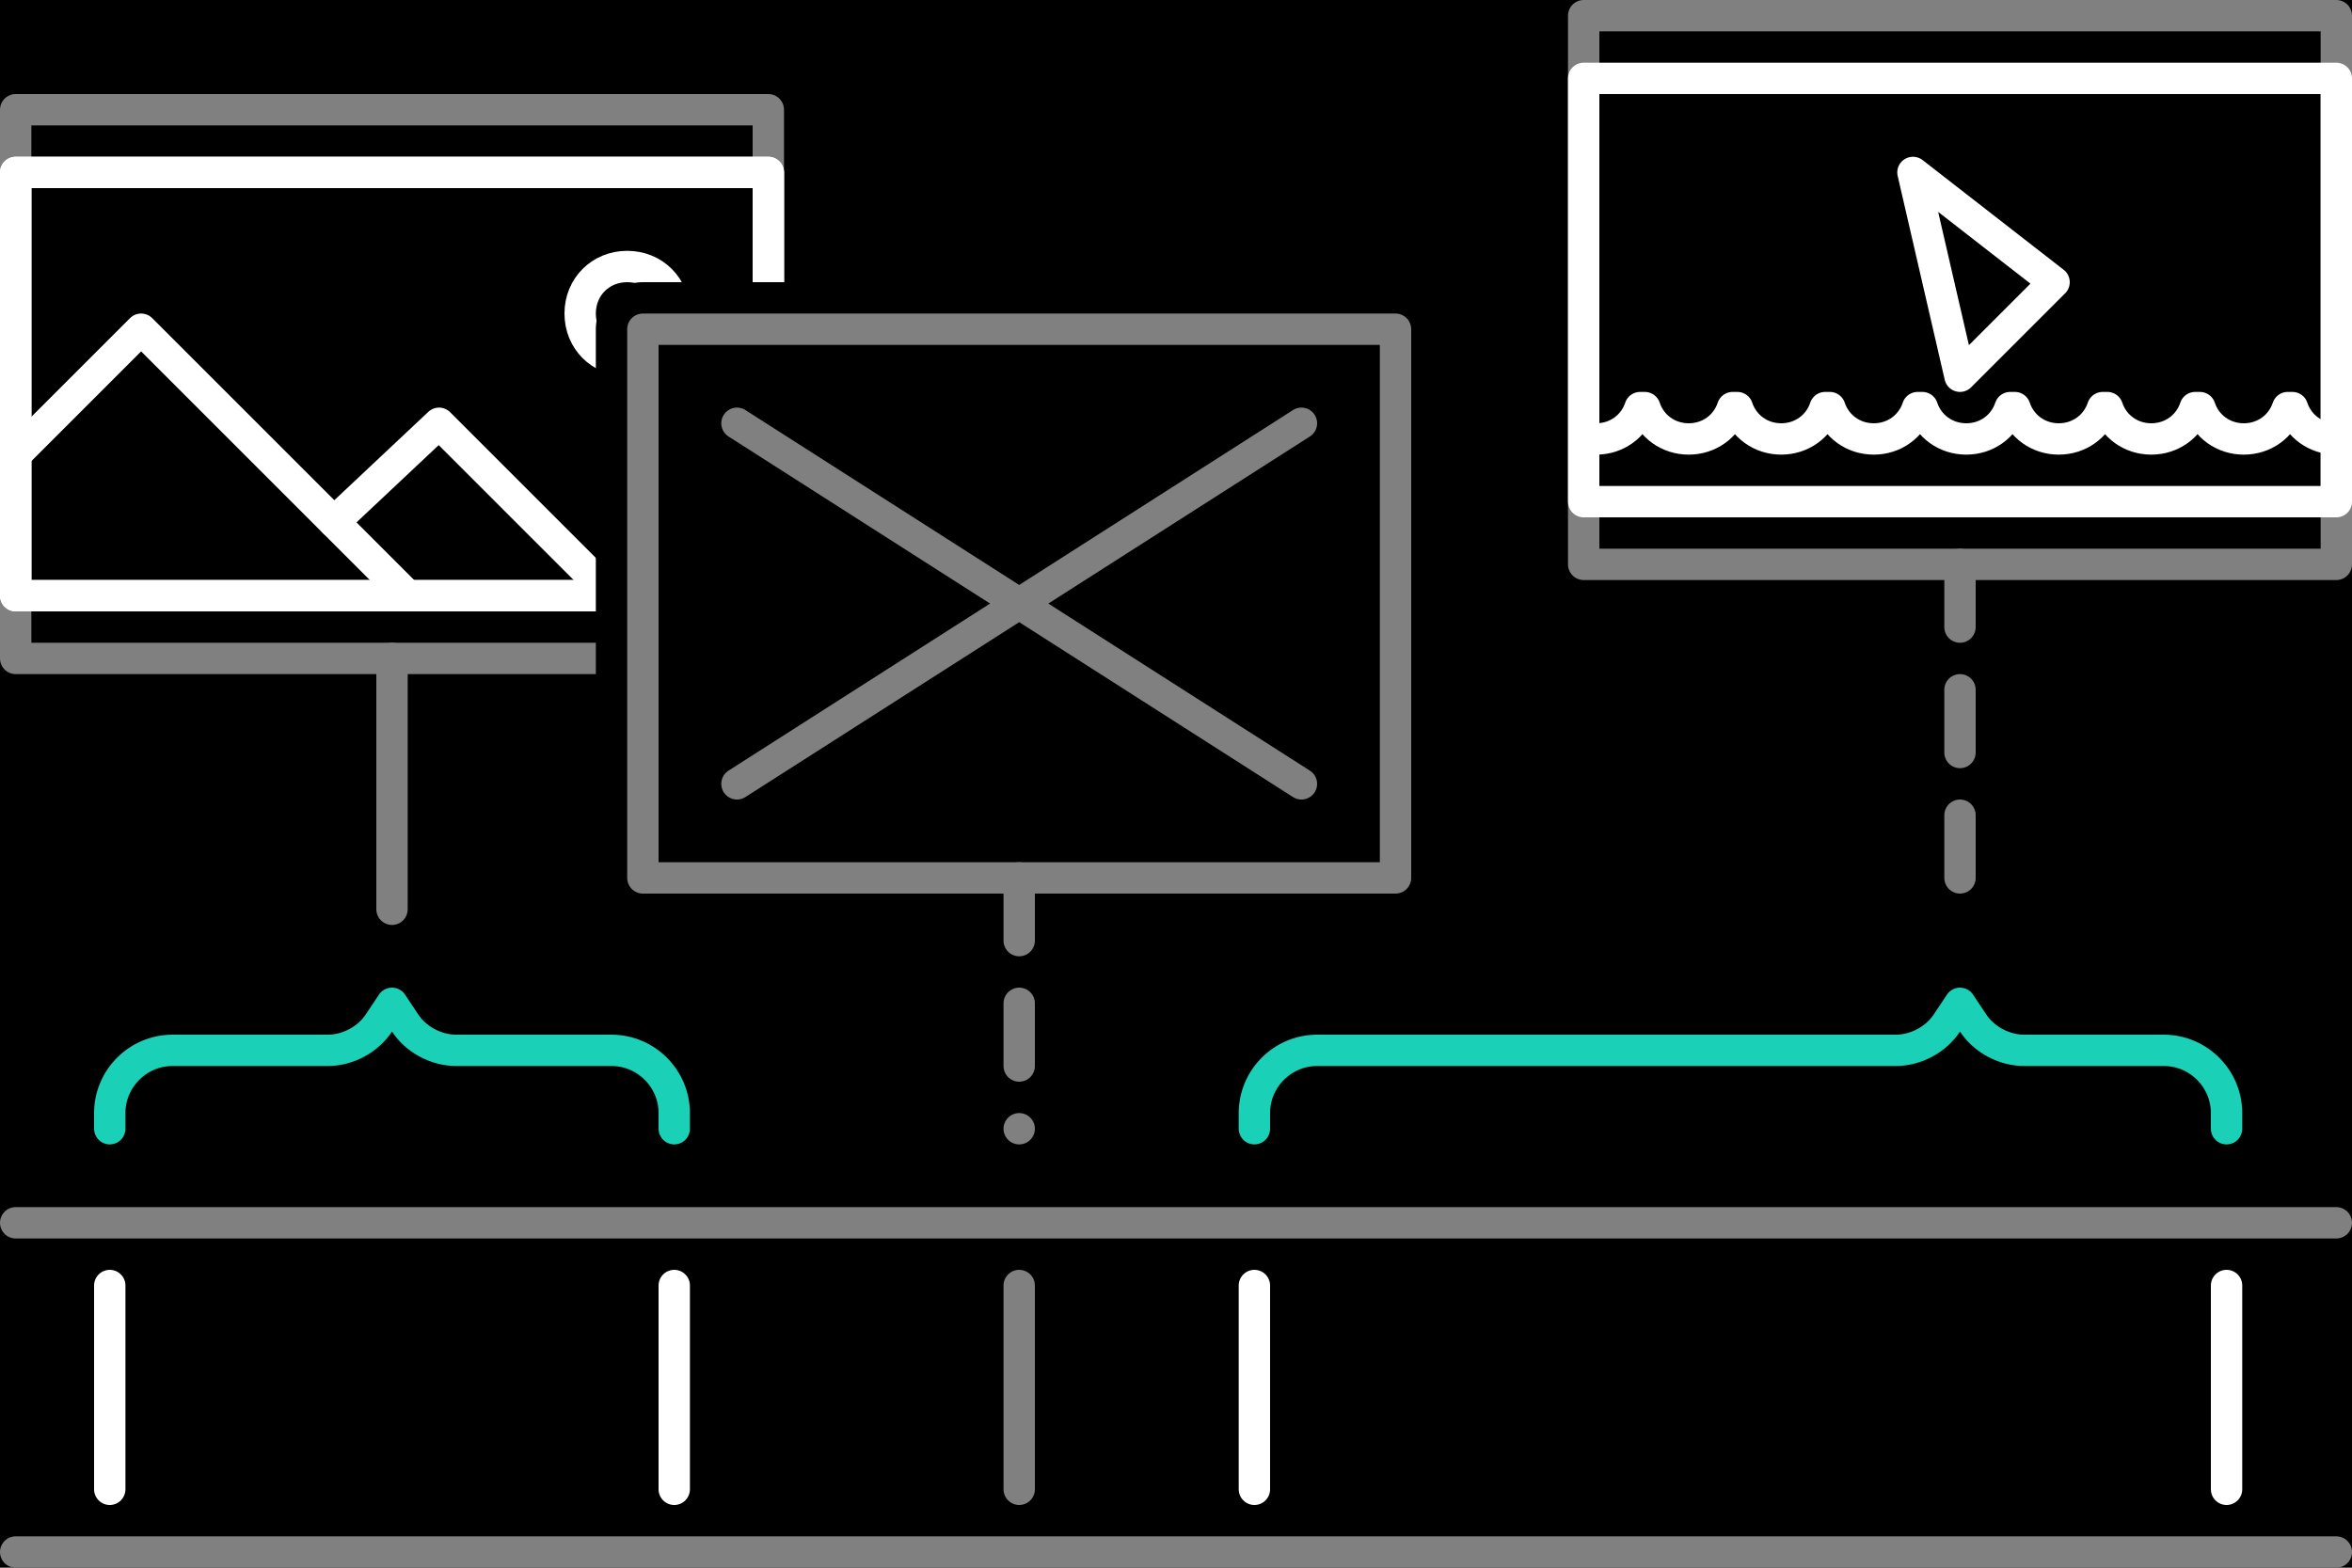 <?xml version="1.0" encoding="utf-8"?>
<!-- Generator: Adobe Illustrator 22.1.0, SVG Export Plug-In . SVG Version: 6.00 Build 0)  -->
<svg version="1.1" id="Layer_1" xmlns="http://www.w3.org/2000/svg" xmlns:xlink="http://www.w3.org/1999/xlink" x="0px" y="0px"
	 viewBox="0 0 150 100" style="enable-background:new 0 0 150 100;" xml:space="preserve">
<style type="text/css">
	.st0{fill:none;stroke:#808080;stroke-width:2;stroke-linecap:round;stroke-linejoin:round;}
	.st1{fill:none;stroke:#808080;stroke-width:2;stroke-linecap:round;stroke-linejoin:round;stroke-dasharray:4,4;}
	.st2{fill:none;stroke:#FFFFFF;stroke-width:2;stroke-linecap:round;stroke-linejoin:round;}
	.st3{fill:none;stroke:#1AD0B7;stroke-width:2;stroke-linecap:round;stroke-linejoin:round;}
	.st4{stroke:#000000;stroke-width:6;stroke-linecap:round;stroke-linejoin:round;}
</style>
<rect width="150" height="100"/>
<path class="st0" d="M149,99H1 M1,78h148H1z"/>
<path class="st1" d="M125,36v23 M25,42v16V42z"/>
<path class="st2" d="M80,82v13 M7,82v13V82z"/>
<path class="st0" d="M65,82v13"/>
<path class="st2" d="M43,82v13 M142,82v13V82z"/>
<path class="st3" d="M80,72v-1c0-2.2,1.8-4,4-4h36.9c1.3,0,2.6-0.7,3.3-1.8L125,64l0.8,1.2c0.7,1.1,2,1.8,3.3,1.8h8.9
	c2.2,0,4,1.8,4,4v1 M7,72v-1c0-2.2,1.8-4,4-4h9.9c1.3,0,2.6-0.7,3.3-1.8L25,64l0.8,1.2c0.7,1.1,2,1.8,3.3,1.8H39c2.2,0,4,1.8,4,4v1"
	/>
<path class="st0" d="M1,7h48v35H1V7z"/>
<path class="st2" d="M45,44L28,27l-6.7,6.3"/>
<path class="st2" d="M26,38L9,21l-8,8"/>
<path class="st2" d="M1,11h48v27H1V11z"/>
<path class="st2" d="M1,11h48v27H1V11z"/>
<path class="st2" d="M40,23c1.7,0,3-1.3,3-3s-1.3-3-3-3s-3,1.3-3,3S38.3,23,40,23z"/>
<path class="st0" d="M101,1h48v35h-48V1z"/>
<path class="st2" d="M101,5h48v27h-48V5z"/>
<path class="st2" d="M149,28c-1.3,0-2.4-0.8-2.8-2h-0.3c-0.4,1.2-1.5,2-2.8,2s-2.4-0.8-2.8-2H140c-0.4,1.2-1.5,2-2.8,2
	s-2.4-0.8-2.8-2h-0.3c-0.4,1.2-1.5,2-2.8,2s-2.4-0.8-2.8-2h-0.3c-0.4,1.2-1.5,2-2.8,2s-2.4-0.8-2.8-2h-0.3c-0.4,1.2-1.5,2-2.8,2
	s-2.4-0.8-2.8-2h-0.3c-0.4,1.2-1.5,2-2.8,2s-2.4-0.8-2.8-2h-0.3c-0.4,1.2-1.5,2-2.8,2s-2.4-0.8-2.8-2h-0.3c-0.4,1.2-1.5,2-2.8,2"/>
<path class="st2" d="M122,11l3,13l6-6L122,11z"/>
<path class="st4" d="M41,21h48v35H41V21z"/>
<path class="st0" d="M41,21h48v35H41V21z"/>
<path class="st0" d="M83,27L47,50 M47,27l36,23L47,27z"/>
<path class="st1" d="M65,56v16"/>
</svg>
